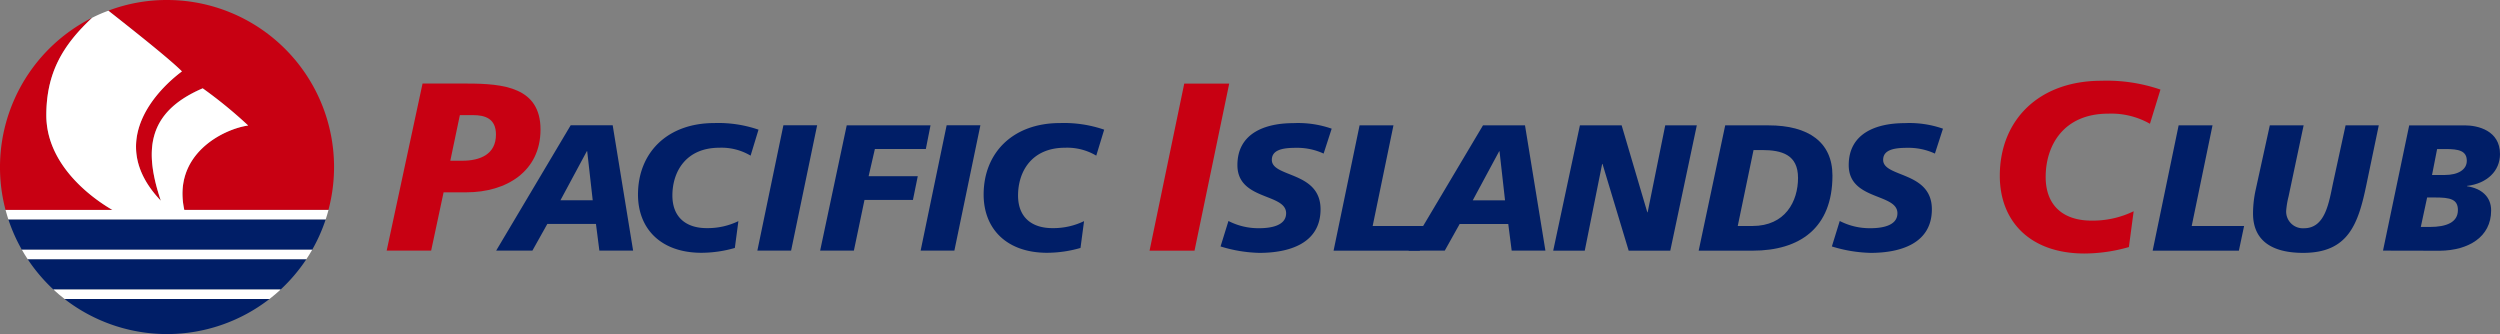 <svg xmlns="http://www.w3.org/2000/svg" width="281.554" height="37.624" viewBox="0 0 281.554 37.624">
  <rect x="0" y="0" width="281.554" height="37.624" fill="#808080" stroke="none"/>
  <defs>
    <style>
      .cls-1 {
        fill: #c80012;
      }

      .cls-2 {
        fill: #001e67;
      }

      .cls-3 {
        fill: #fff;
      }
    </style>
  </defs>
  <g id="그룹_13686" data-name="그룹 13686" transform="translate(-12.776 -22.467)">
    <path id="패스_8278" data-name="패스 8278" class="cls-1" d="M83.593,39.543h1.481c1.346,0,2.585.378,2.585,2.189,0,2.244-1.806,2.948-3.8,2.948H82.517ZM75.352,54.8h5.009l1.4-6.562H84.32c4.528,0,8.357-2.37,8.357-7.072,0-4.748-4.155-5.177-8.276-5.177h-5.01Z" transform="translate(-19.027 -4.111)"/>
    <path id="패스_8279" data-name="패스 8279" class="cls-2" d="M103.944,51.187h-3.636l2.974-5.529h.04ZM93.072,56.851h4.082l1.678-3h5.477l.383,3h3.8l-2.3-14.113h-4.73Z" transform="translate(-24.415 -6.164)"/>
    <path id="패스_8280" data-name="패스 8280" class="cls-2" d="M128.7,46.051a6.4,6.4,0,0,0-3.516-.891c-3.775,0-5.291,2.709-5.291,5.375,0,2.506,1.6,3.678,3.857,3.678a7.918,7.918,0,0,0,3.576-.787l-.4,3.02a13.678,13.678,0,0,1-3.757.545c-4.546,0-7.15-2.679-7.15-6.559,0-4.7,3.292-8.051,8.584-8.051a13.931,13.931,0,0,1,4.989.744Z" transform="translate(-31.391 -6.055)"/>
    <path id="패스_8281" data-name="패스 8281" class="cls-2" d="M138.272,42.738h3.8L139.14,56.851h-3.8Z" transform="translate(-37.268 -6.164)"/>
    <path id="패스_8282" data-name="패스 8282" class="cls-2" d="M148.493,42.744h9.437l-.527,2.667h-5.739l-.706,3.068h5.535l-.544,2.668h-5.456L149.3,56.853h-3.8Z" transform="translate(-40.357 -6.165)"/>
    <path id="패스_8283" data-name="패스 8283" class="cls-2" d="M164.69,42.738h3.8l-2.929,14.113h-3.8Z" transform="translate(-45.301 -6.164)"/>
    <path id="패스_8284" data-name="패스 8284" class="cls-2" d="M184.637,46.051a6.4,6.4,0,0,0-3.515-.891c-3.778,0-5.292,2.709-5.292,5.375,0,2.506,1.594,3.678,3.858,3.678a7.912,7.912,0,0,0,3.575-.787l-.4,3.02a13.676,13.676,0,0,1-3.759.545c-4.543,0-7.15-2.679-7.15-6.559,0-4.7,3.293-8.051,8.586-8.051a13.954,13.954,0,0,1,4.989.744Z" transform="translate(-48.399 -6.055)"/>
    <path id="패스_8285" data-name="패스 8285" class="cls-1" d="M202.713,35.994h5.064L203.87,54.81h-5.064Z" transform="translate(-56.565 -4.113)"/>
    <path id="패스_8286" data-name="패스 8286" class="cls-2" d="M221.9,45.822a7.082,7.082,0,0,0-3.112-.648c-1.5,0-2.719.223-2.719,1.358,0,2.01,5.486,1.258,5.486,5.563,0,3.9-3.616,4.91-6.9,4.91a15.881,15.881,0,0,1-4.362-.724l.889-2.867a7.334,7.334,0,0,0,3.473.812c1.173,0,3.021-.224,3.021-1.686,0-2.275-5.485-1.42-5.485-5.419,0-3.638,3.19-4.727,6.294-4.727a11.476,11.476,0,0,1,4.323.624Z" transform="translate(-60.056 -6.059)"/>
    <path id="패스_8287" data-name="패스 8287" class="cls-2" d="M231.513,42.753h3.816l-2.342,11.333h5.894l-.585,2.78h-9.711Z" transform="translate(-65.619 -6.168)"/>
    <path id="패스_8288" data-name="패스 8288" class="cls-2" d="M251.582,51.2h-3.638l2.977-5.53h.039Zm-10.873,5.662h4.084l1.678-3h5.474l.385,3h3.8l-2.3-14.112H249.1Z" transform="translate(-69.306 -6.168)"/>
    <path id="패스_8289" data-name="패스 8289" class="cls-2" d="M267.135,42.753h4.7l2.888,9.784h.042l1.979-9.784H280.3l-2.987,14.112h-4.686L269.68,47.1h-.04l-1.959,9.765h-3.553Z" transform="translate(-76.427 -6.168)"/>
    <path id="패스_8290" data-name="패스 8290" class="cls-2" d="M293.846,45.532h.93c2.3,0,4.081.547,4.081,3.139,0,2.639-1.434,5.415-5.132,5.415h-1.657Zm-6.179,11.333h6.08c5.293,0,8.987-2.539,8.987-8.456,0-3.764-2.706-5.656-7.19-5.656h-4.888Z" transform="translate(-83.584 -6.168)"/>
    <path id="패스_8291" data-name="패스 8291" class="cls-2" d="M320.828,45.822a7.067,7.067,0,0,0-3.109-.648c-1.5,0-2.721.223-2.721,1.358,0,2.01,5.487,1.258,5.487,5.563,0,3.9-3.616,4.91-6.9,4.91a15.85,15.85,0,0,1-4.362-.724l.887-2.867a7.343,7.343,0,0,0,3.475.812c1.172,0,3.021-.224,3.021-1.686,0-2.275-5.485-1.42-5.485-5.419,0-3.638,3.187-4.727,6.294-4.727a11.455,11.455,0,0,1,4.32.624Z" transform="translate(-90.139 -6.059)"/>
    <path id="패스_8292" data-name="패스 8292" class="cls-1" d="M353.309,40.379a8.829,8.829,0,0,0-4.688-1.139c-5.035,0-7.055,3.568-7.055,7.13,0,3.35,2.127,4.915,5.145,4.915a10.509,10.509,0,0,0,4.764-1.054l-.537,4.033a18.275,18.275,0,0,1-5.01.726c-6.059,0-9.528-3.571-9.528-8.755,0-6.261,4.384-10.7,11.44-10.7a18.652,18.652,0,0,1,6.653.993Z" transform="translate(-98.403 -3.973)"/>
    <path id="패스_8293" data-name="패스 8293" class="cls-2" d="M364.06,42.753h3.816l-2.343,11.332h5.9l-.587,2.78h-9.711Z" transform="translate(-105.923 -6.168)"/>
    <path id="패스_8294" data-name="패스 8294" class="cls-2" d="M390.168,49.332c-.928,4.5-2.021,7.782-7.149,7.782-3.168,0-5.641-1.128-5.641-4.44a12.582,12.582,0,0,1,.3-2.675l1.59-7.246h3.808l-1.694,8a9.437,9.437,0,0,0-.265,1.542,1.879,1.879,0,0,0,2,2.045c2.424,0,2.808-2.915,3.293-5.187l1.391-6.4h3.739Z" transform="translate(-110.862 -6.168)"/>
    <path id="패스_8295" data-name="패스 8295" class="cls-2" d="M404.506,45.422h.972c1.441,0,2.371.184,2.371,1.322,0,.974-.93,1.6-2.5,1.6h-1.416Zm-6.094,11.439,6.423.013c3.2-.038,5.755-1.547,5.755-4.539,0-1.56-1.107-2.483-2.716-2.724v-.04c2.244-.261,3.714-1.672,3.714-3.581,0-2.669-2.517-3.235-3.963-3.235h-6.263Zm4.969-5.984h.911c1.669,0,2.556.184,2.556,1.418,0,1.374-1.271,1.9-3.173,1.9h-1.007Z" transform="translate(-117.258 -6.169)"/>
    <g id="그룹_13690" data-name="그룹 13690" transform="translate(12.776 22.467)">
      <g id="그룹_13689" data-name="그룹 13689">
        <g id="그룹_13686-2" data-name="그룹 13686" transform="translate(0.942 24.709)">
          <path id="패스_8296" data-name="패스 8296" class="cls-2" d="M23.232,70.855a18.82,18.82,0,0,0,23.068,0Z" transform="translate(-16.898 -61.889)"/>
          <path id="패스_8297" data-name="패스 8297" class="cls-2" d="M15.649,61.386h32.7a18.661,18.661,0,0,0,1.518-3.414H14.13A18.761,18.761,0,0,0,15.649,61.386Z" transform="translate(-14.13 -57.972)"/>
          <path id="패스_8298" data-name="패스 8298" class="cls-2" d="M48.642,64.416H17.259a19.056,19.056,0,0,0,2.9,3.417H45.742A19.01,19.01,0,0,0,48.642,64.416Z" transform="translate(-15.081 -59.931)"/>
        </g>
        <g id="그룹_13687" data-name="그룹 13687">
          <path id="패스_8299" data-name="패스 8299" class="cls-1" d="M17.993,36.317c0-4.818,1.894-7.93,5.162-10.983l0,0A18.839,18.839,0,0,0,13.4,46.978H25.436l-.006,0C22.844,45.477,17.993,41.764,17.993,36.317Z" transform="translate(-12.776 -23.338)"/>
          <path id="패스_8300" data-name="패스 8300" class="cls-1" d="M55.731,41.28a18.815,18.815,0,0,0-18.81-18.813,18.486,18.486,0,0,0-6.607,1.2v0c2.65,2.088,6.879,5.428,8.283,6.834-2.521,1.874-8.773,7.864-2.377,14.562-1.883-5.593-1.61-9.943,4.717-12.654A51.056,51.056,0,0,1,46.057,36.6c-2.812.4-8.549,3.242-7.193,9.506v0H55.1A18.853,18.853,0,0,0,55.731,41.28Z" transform="translate(-18.109 -22.467)"/>
        </g>
        <g id="그룹_13688" data-name="그룹 13688" transform="translate(0.625 1.203)">
          <path id="패스_8301" data-name="패스 8301" class="cls-3" d="M33.805,46.633v0h0c-1.356-6.263,4.38-9.1,7.193-9.506a51.056,51.056,0,0,0-5.119-4.185c-6.327,2.711-6.6,7.061-4.717,12.654-6.4-6.7-.144-12.688,2.377-14.562-1.4-1.406-5.633-4.748-8.283-6.835a15.624,15.624,0,0,0-1.827.793c-3.268,3.052-5.162,6.165-5.162,10.983,0,5.446,4.851,9.161,7.437,10.657h0l.006,0H13.674c.1.361.2.718.317,1.069H49.73q.172-.527.317-1.069Z" transform="translate(-13.674 -24.195)"/>
          <path id="패스_8302" data-name="패스 8302" class="cls-3" d="M16.971,63.948H48.355q.347-.524.658-1.07h-32.7Q16.623,63.423,16.971,63.948Z" transform="translate(-14.476 -35.957)"/>
          <path id="패스_8303" data-name="패스 8303" class="cls-3" d="M22.682,70.39H45.753c.434-.335.851-.692,1.255-1.064H21.427C21.829,69.7,22.248,70.055,22.682,70.39Z" transform="translate(-16.031 -37.918)"/>
        </g>
      </g>
    </g>
  </g>
</svg>
